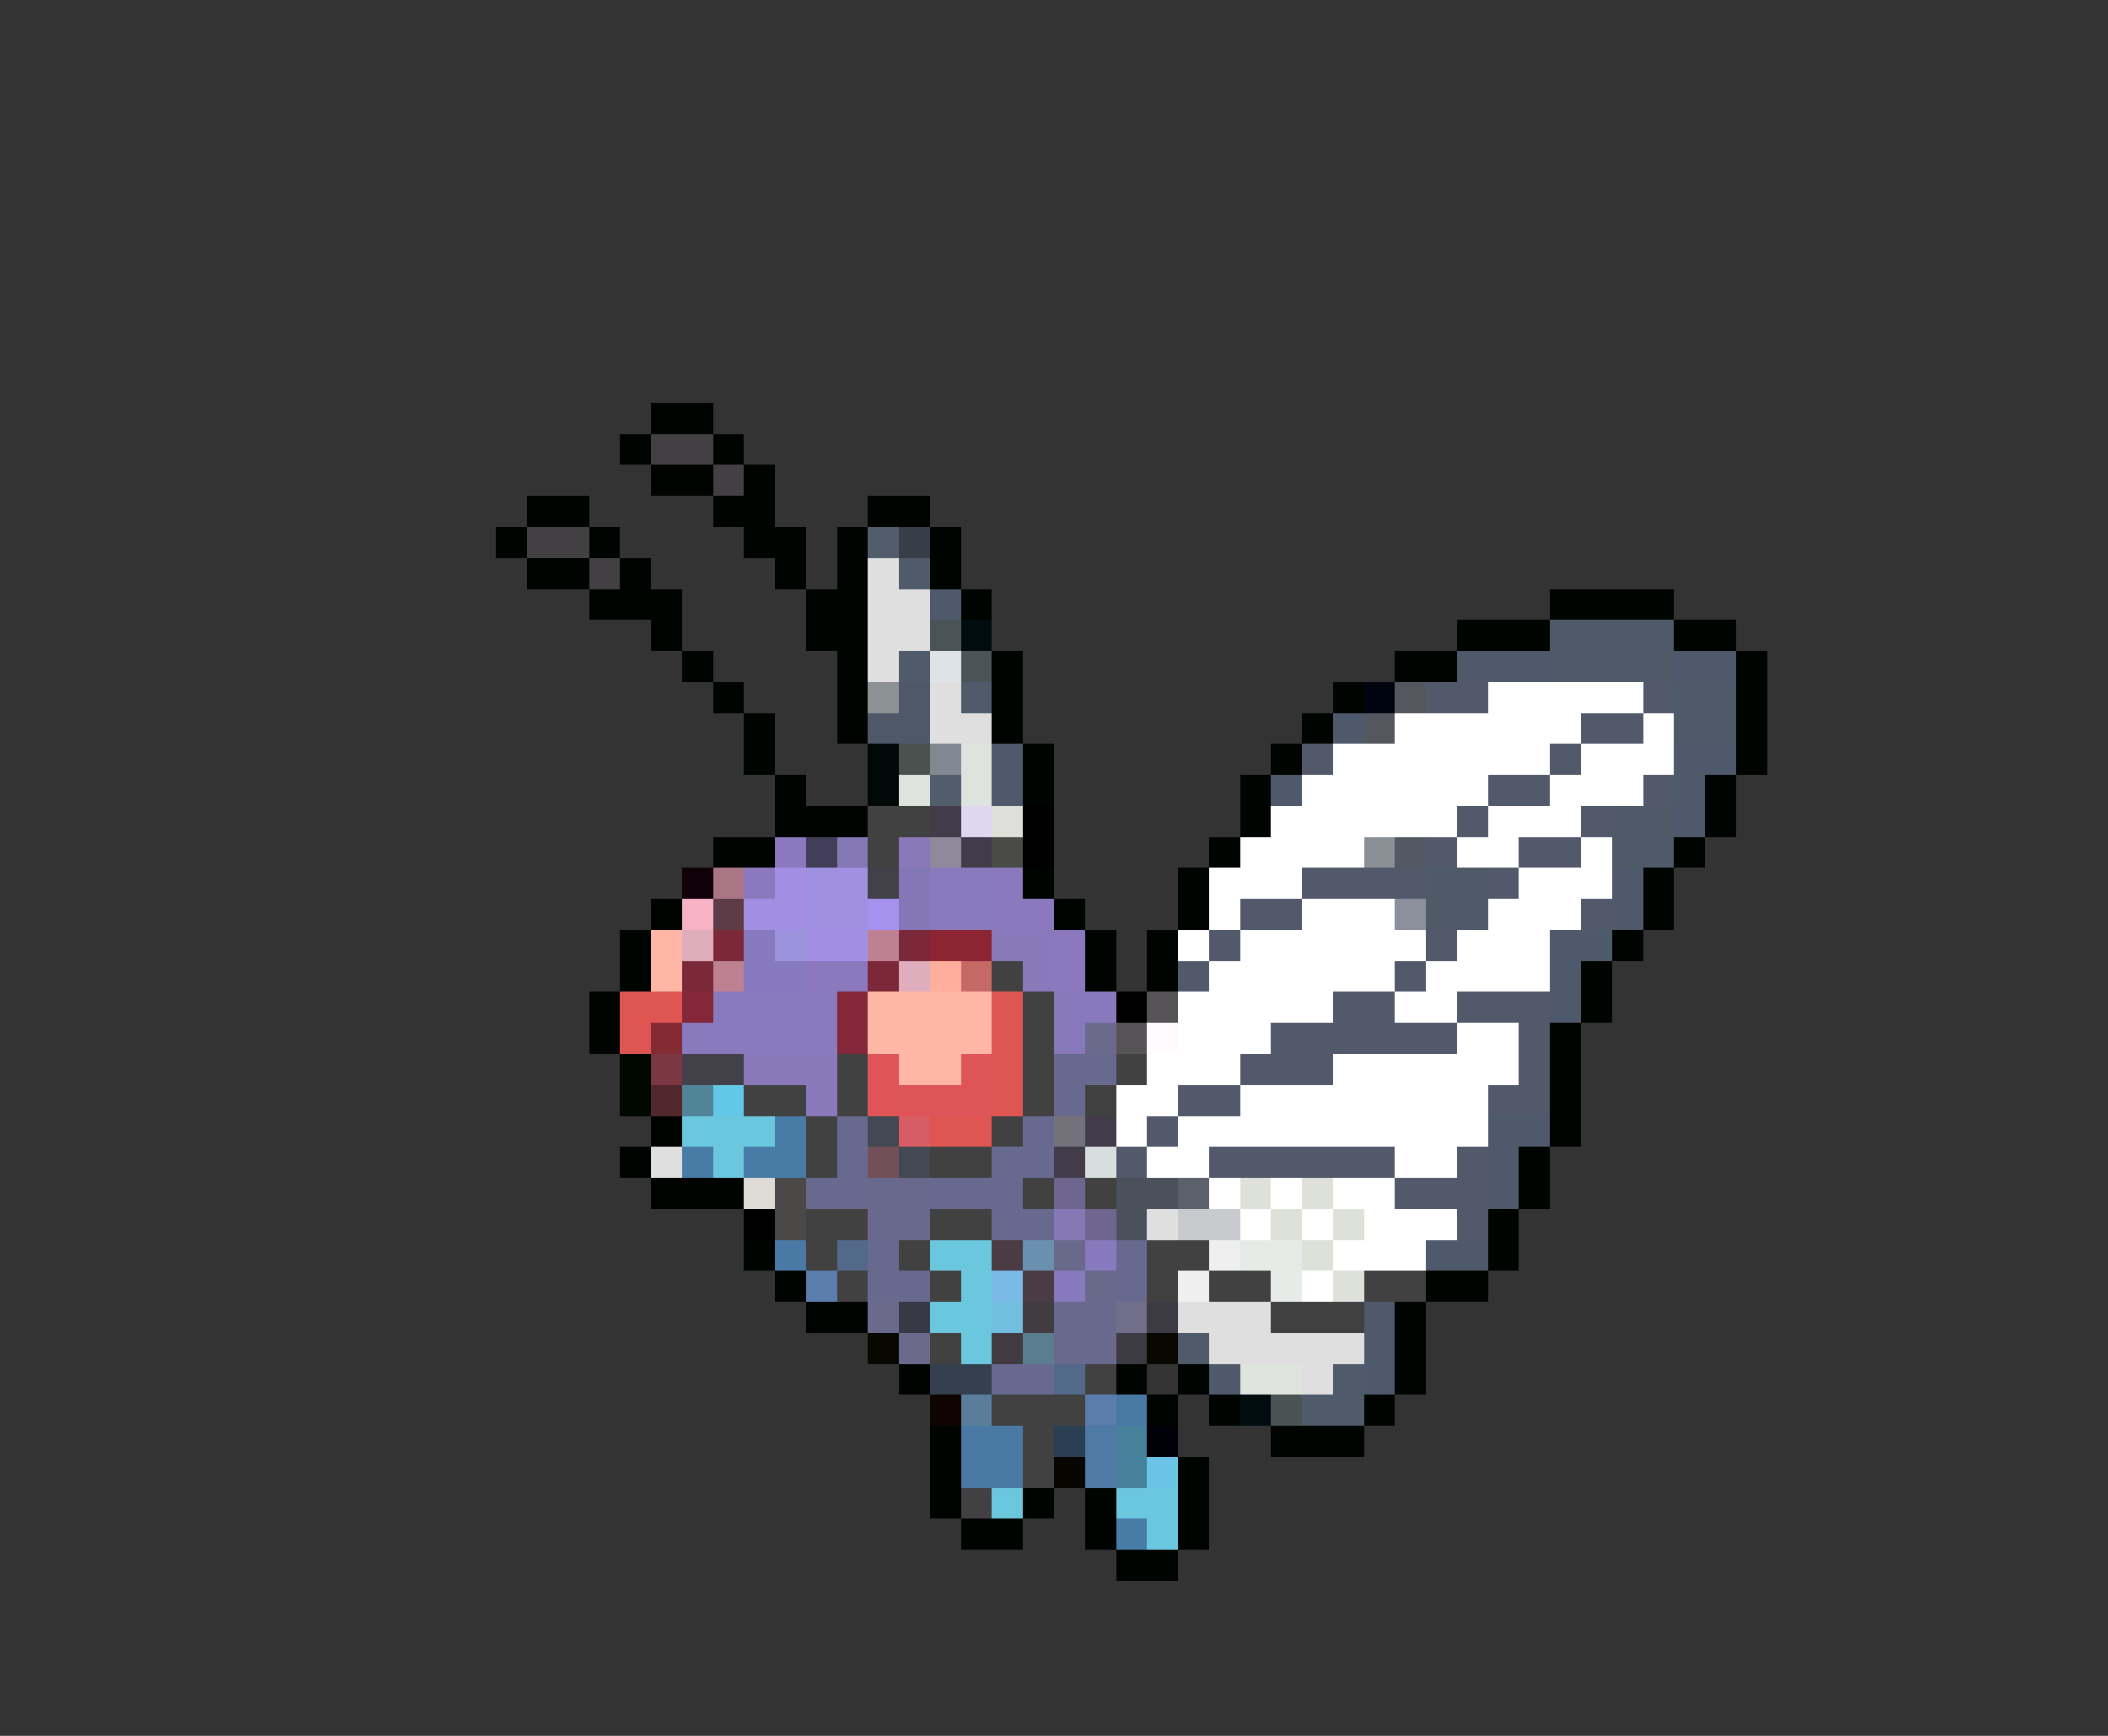 <svg xmlns="http://www.w3.org/2000/svg" viewBox="0 -0.5 68 56" shape-rendering="crispEdges">
<rect x="0" y="-0.5" width="68" height="56" fill="#333333" stroke="none"/>
<path stroke="#000400" d="M21 13h2M20 14h1M23 14h1M21 15h2M24 15h1M17 16h2M23 16h2M28 16h2M16 17h1M19 17h1M24 17h2M27 17h1M30 17h1M17 18h2M20 18h1M25 18h1M27 18h1M30 18h1M19 19h3M26 19h2M31 19h1M50 19h4M21 20h1M26 20h2M47 20h3M54 20h2M22 21h1M27 21h1M32 21h1M45 21h2M56 21h1M23 22h1M27 22h1M32 22h1M43 22h1M56 22h1M24 23h1M27 23h1M32 23h1M42 23h1M56 23h1M24 24h1M33 24h1M41 24h1M56 24h1M25 25h1M33 25h1M40 25h1M55 25h1M25 26h3M40 26h1M55 26h1M23 27h2M39 27h1M54 27h1M33 28h1M38 28h1M53 28h1M21 29h1M34 29h1M38 29h1M53 29h1M20 30h1M35 30h1M37 30h1M52 30h1M20 31h1M35 31h1M37 31h1M51 31h1M19 32h1M51 32h1M19 33h1M50 33h1M50 34h1M50 35h1M21 36h1M50 36h1M20 37h1M49 37h1M21 38h3M49 38h1M48 39h1M24 40h1M48 40h1M25 41h1M46 41h2M26 42h2M45 42h1M45 43h1M29 44h1M36 44h1M38 44h1M45 44h1M37 45h1M39 45h1M44 45h1M30 46h1M41 46h3M30 47h1M38 47h1M30 48h1M33 48h1M35 48h1M38 48h1M31 49h2M35 49h1M38 49h1M36 50h2" />
<path stroke="#424042" d="M21 14h2M23 15h1M17 17h2M19 18h1M31 48h1" />
<path stroke="#525d6b" d="M28 17h1M30 25h1" />
<path stroke="#363f47" d="M29 17h1" />
<path stroke="#dedfde" d="M28 18h1M28 19h2M28 20h2M28 21h1M30 22h1M30 23h2M21 37h1M37 39h1M38 42h3M39 43h5M42 44h1" />
<path stroke="#4f5a6a" d="M29 18h1M29 21h1M31 22h1M38 43h1M43 44h1M42 45h2" />
<path stroke="#4e596b" d="M30 19h1M47 21h3M54 21h2M43 23h1M32 24h1M54 24h2M32 25h1M41 25h1M54 25h1M54 26h1M52 28h1M52 29h1M50 30h2M50 31h1M50 32h1M48 36h2M48 37h1M48 38h1M46 40h2M44 42h1M44 43h1M39 44h1M44 44h1" />
<path stroke="#4a5357" d="M30 20h1M31 21h1" />
<path stroke="#000c10" d="M31 20h1M40 45h1" />
<path stroke="#4f5a68" d="M50 20h4M50 21h4M54 22h2M54 23h2M52 26h2M52 27h2M46 28h2M46 29h2" />
<path stroke="#dee3e7" d="M30 21h1" />
<path stroke="#8c9294" d="M28 22h1" />
<path stroke="#4f5868" d="M29 22h1M28 23h2" />
<path stroke="#000410" d="M44 22h1" />
<path stroke="#55575f" d="M45 22h1M44 23h1" />
<path stroke="#52596b" d="M46 22h2M53 22h1M51 23h2M42 24h1M50 24h1M48 25h2M53 25h1M47 26h1M51 26h1M46 27h1M49 27h2M42 28h4M48 28h1M40 29h2M51 29h1M39 30h1M46 30h1M38 31h1M45 31h1M43 32h2M47 32h3M41 33h6M49 33h1M40 34h3M49 34h1M38 35h2M48 35h2M37 36h1M36 37h1M39 37h6M47 37h1M45 38h3M47 39h1" />
<path stroke="#ffffff" d="M48 22h5M45 23h6M53 23h1M43 24h7M51 24h3M42 25h6M50 25h3M41 26h6M48 26h3M40 27h4M47 27h2M51 27h1M39 28h3M49 28h3M39 29h1M42 29h3M48 29h3M38 30h1M40 30h6M47 30h3M39 31h6M46 31h4M38 32h5M45 32h2M38 33h3M47 33h2M37 34h3M43 34h6M36 35h2M40 35h8M36 36h1M38 36h10M37 37h2M45 37h2M39 38h1M41 38h1M43 38h2M40 39h1M42 39h1M44 39h3M43 40h3M42 41h1" />
<path stroke="#000808" d="M28 24h1M28 25h1" />
<path stroke="#4a514f" d="M29 24h1" />
<path stroke="#808991" d="M30 24h1" />
<path stroke="#dee3de" d="M31 24h1M29 25h1M31 25h1M40 44h2" />
<path stroke="#424142" d="M28 26h2M28 27h1M32 31h1M33 32h1M33 33h1M27 34h1M33 34h1M36 34h1M24 35h2M27 35h1M33 35h1M35 35h1M26 36h1M32 36h1M26 37h1M30 37h2M33 38h1M35 38h1M26 39h2M30 39h2M26 40h1M29 40h1M37 40h2M27 41h1M30 41h1M37 41h1M39 41h2M44 41h2M41 42h3M30 43h1M35 44h1M32 45h3M33 46h1M33 47h1" />
<path stroke="#423c4a" d="M30 26h1M31 27h1M35 36h1M34 37h1" />
<path stroke="#ded7ef" d="M31 26h1" />
<path stroke="#dedfd6" d="M32 26h1" />
<path stroke="#000000" d="M33 26h1M33 27h1M36 32h1M24 39h1" />
<path stroke="#8c79bd" d="M25 27h1M24 28h1M32 28h1M32 29h2M34 30h1M26 31h2M34 31h1" />
<path stroke="#423e5a" d="M26 27h1" />
<path stroke="#8479b5" d="M27 27h1M34 39h1" />
<path stroke="#8979ba" d="M29 27h1M32 30h2M33 31h1M24 34h3M26 35h1" />
<path stroke="#90899c" d="M30 27h1" />
<path stroke="#4a4a47" d="M32 27h1" />
<path stroke="#8b9097" d="M44 27h1" />
<path stroke="#525963" d="M45 27h1" />
<path stroke="#100008" d="M22 28h1" />
<path stroke="#aa7686" d="M23 28h1" />
<path stroke="#a28fe3" d="M25 28h1M24 29h2M26 30h2" />
<path stroke="#9f90e1" d="M26 28h2M26 29h2" />
<path stroke="#42414a" d="M28 28h1M22 34h2" />
<path stroke="#8477b8" d="M29 28h1M29 29h1" />
<path stroke="#8979bd" d="M30 28h2M30 29h2M23 32h4M22 33h5" />
<path stroke="#f7b2c6" d="M22 29h1" />
<path stroke="#5d3b47" d="M23 29h1" />
<path stroke="#a592ef" d="M28 29h1" />
<path stroke="#8b909c" d="M45 29h1" />
<path stroke="#ffb6a5" d="M21 30h1M21 31h1M29 34h2" />
<path stroke="#deaebd" d="M22 30h1M29 31h1" />
<path stroke="#7b2839" d="M23 30h1M29 30h1M22 31h1M28 31h1" />
<path stroke="#8679bd" d="M24 30h1M24 31h2M35 40h1M34 41h1" />
<path stroke="#9c92de" d="M25 30h1" />
<path stroke="#bd8191" d="M28 30h1M23 31h1" />
<path stroke="#8c2431" d="M30 30h2" />
<path stroke="#ffae9c" d="M30 31h1" />
<path stroke="#c56966" d="M31 31h1" />
<path stroke="#de5552" d="M20 32h2M32 32h1M20 33h1M32 33h1M32 34h1M32 35h1M30 36h2" />
<path stroke="#842839" d="M22 32h1M27 32h1M27 33h1" />
<path stroke="#ffb6a4" d="M28 32h4M28 33h4" />
<path stroke="#8879bd" d="M34 32h2M34 33h1" />
<path stroke="#555355" d="M37 32h1M36 33h1" />
<path stroke="#832a35" d="M21 33h1" />
<path stroke="#6b698c" d="M35 33h1M28 42h1M29 43h1" />
<path stroke="#fffbff" d="M37 33h1" />
<path stroke="#000800" d="M20 34h1M20 35h1" />
<path stroke="#7b3842" d="M21 34h1" />
<path stroke="#de5457" d="M28 34h1M31 34h1M28 35h4" />
<path stroke="#68698e" d="M34 34h2M34 35h1M27 36h1M33 36h1M27 37h1M32 37h2M26 38h2M30 38h3M32 39h2M28 40h1M36 40h1M28 41h2M36 41h1M32 44h2" />
<path stroke="#52282c" d="M21 35h1" />
<path stroke="#528498" d="M22 35h1" />
<path stroke="#63c7e7" d="M23 35h1" />
<path stroke="#6bc7de" d="M22 36h3M23 37h1M30 40h2M31 41h1M30 42h2M31 43h1M32 48h1M36 48h2M37 49h1" />
<path stroke="#497ba7" d="M25 36h1M22 37h1M24 37h2M36 49h1" />
<path stroke="#424952" d="M28 36h1M29 37h1" />
<path stroke="#d65d63" d="M29 36h1" />
<path stroke="#73727b" d="M34 36h1" />
<path stroke="#734f57" d="M28 37h1" />
<path stroke="#d6dfde" d="M35 37h1" />
<path stroke="#dedbd6" d="M24 38h1" />
<path stroke="#4a4947" d="M25 38h1M25 39h1" />
<path stroke="#68698c" d="M28 38h2M28 39h2M34 42h2M34 43h2" />
<path stroke="#6e668e" d="M34 38h1M35 39h1" />
<path stroke="#4a515a" d="M36 38h2M36 39h1" />
<path stroke="#5a616b" d="M38 38h1" />
<path stroke="#dee1da" d="M40 38h1M42 38h1M41 39h1M43 39h1M42 40h1M43 41h1" />
<path stroke="#c8cacd" d="M38 39h2" />
<path stroke="#4a79a5" d="M25 40h1M36 45h1M31 46h2M31 47h2" />
<path stroke="#526989" d="M27 40h1M34 44h1" />
<path stroke="#4a3c42" d="M32 40h1M33 41h1" />
<path stroke="#6a90b0" d="M33 40h1" />
<path stroke="#68698b" d="M34 40h1M35 41h1" />
<path stroke="#efefef" d="M39 40h1M38 41h1" />
<path stroke="#e7ebe7" d="M40 40h2M41 41h1" />
<path stroke="#5a7dad" d="M26 41h1M35 45h1" />
<path stroke="#7bbae7" d="M32 41h1" />
<path stroke="#393846" d="M29 42h1" />
<path stroke="#73bede" d="M32 42h1" />
<path stroke="#423c42" d="M33 42h1M32 43h1" />
<path stroke="#706e89" d="M36 42h1" />
<path stroke="#3c3b44" d="M37 42h1M36 43h1" />
<path stroke="#080800" d="M28 43h1M37 43h1" />
<path stroke="#5a7d90" d="M33 43h1" />
<path stroke="#35404e" d="M30 44h2" />
<path stroke="#100400" d="M30 45h1" />
<path stroke="#5a7d9c" d="M31 45h1" />
<path stroke="#4a5354" d="M41 45h1" />
<path stroke="#2b3f52" d="M34 46h1" />
<path stroke="#4f7aa4" d="M35 46h1M35 47h1" />
<path stroke="#47829c" d="M36 46h1M36 47h1" />
<path stroke="#000008" d="M37 46h1" />
<path stroke="#080400" d="M34 47h1" />
<path stroke="#6bc3e7" d="M37 47h1" />
</svg>